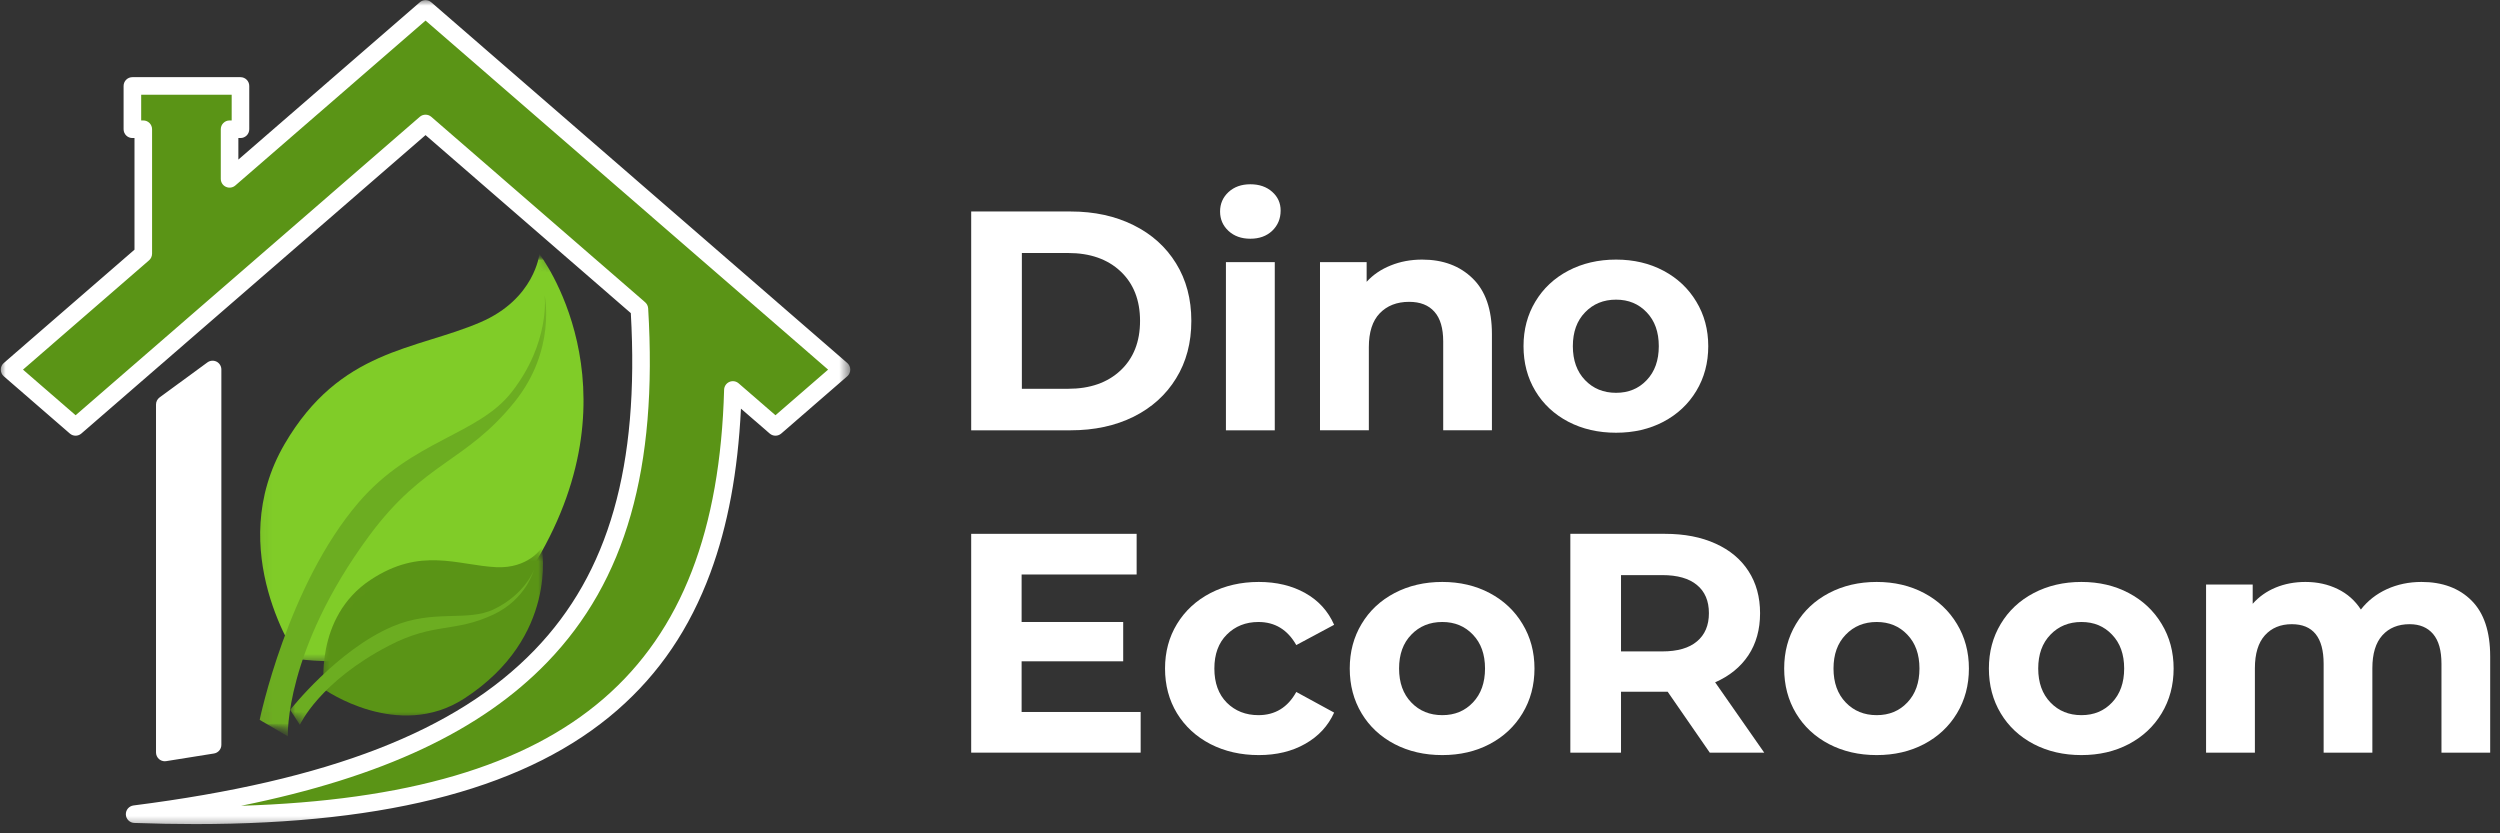 <svg width="216" height="72" viewBox="0 0 216 72" fill="none" xmlns="http://www.w3.org/2000/svg">
<rect x="0" y="0" width="216" height="72" fill="#333333" stroke="none"/>
<path d="M61.901 22.565L44.368 7.363L36.767 0.77L29.164 7.363L19.835 15.452V11.166H20.777V7.427H11.438V11.166H12.38V21.916L11.631 22.565L0.826 31.935L4.861 35.435L6.533 36.886L11.631 32.463L36.767 10.668L55.242 26.69C56.821 52.786 45.526 66.033 11.631 70.343C50.423 71.74 62.65 58.013 63.322 33.694L67.001 36.886L68.671 35.435L72.706 31.935L61.901 22.565Z" fill="#5A9416"/>
<mask id="mask0_1_658" style="mask-type:luminance" maskUnits="userSpaceOnUse" x="0" y="0" width="74" height="72">
<path d="M0 0H73.423V71.567H0V0Z" fill="white"/>
</mask>
<g mask="url(#mask0_1_658)">
<path d="M36.767 9.909C36.944 9.909 37.12 9.969 37.263 10.093L55.74 26.115C55.893 26.249 55.988 26.439 56.001 26.642C56.837 40.47 54.068 50.186 47.285 57.214C41.583 63.124 33.059 67.144 20.83 69.62C49.358 68.726 61.895 57.824 62.563 33.673C62.571 33.378 62.747 33.117 63.016 32.998C63.283 32.88 63.596 32.927 63.818 33.12L67.001 35.878L71.548 31.936L36.767 1.778L20.331 16.027C20.107 16.222 19.791 16.267 19.519 16.143C19.247 16.022 19.076 15.75 19.076 15.452V11.166C19.076 10.747 19.416 10.407 19.835 10.407H20.017V8.186H12.198V10.407H12.38C12.799 10.407 13.139 10.747 13.139 11.166V21.916C13.139 22.138 13.044 22.346 12.878 22.491L1.986 31.936L6.533 35.878L36.269 10.093C36.411 9.969 36.588 9.909 36.767 9.909ZM16.871 71.2C15.175 71.2 13.403 71.166 11.604 71.102C11.209 71.089 10.889 70.773 10.874 70.377C10.855 69.984 11.143 69.641 11.536 69.591C28.409 67.444 39.42 63.175 46.193 56.159C52.607 49.511 55.252 40.256 54.503 27.054L36.767 11.673L7.028 37.458C6.744 37.706 6.319 37.706 6.034 37.458L0.327 32.51C0.161 32.365 0.066 32.157 0.066 31.936C0.066 31.717 0.161 31.508 0.327 31.363L11.62 21.571V11.926H11.438C11.019 11.926 10.678 11.588 10.678 11.166V7.427C10.678 7.007 11.019 6.667 11.438 6.667H20.777C21.196 6.667 21.536 7.007 21.536 7.427V11.166C21.536 11.588 21.196 11.926 20.777 11.926H20.595V13.788L36.269 0.198C36.553 -0.05 36.978 -0.05 37.263 0.198L73.204 31.363C73.37 31.508 73.465 31.717 73.465 31.936C73.465 32.157 73.37 32.365 73.204 32.51L67.5 37.458C67.212 37.706 66.788 37.706 66.503 37.458L64.018 35.306C63.749 40.768 62.884 45.42 61.381 49.482C59.598 54.297 56.974 58.174 53.356 61.336C45.755 67.975 33.821 71.2 16.871 71.2Z" fill="white"/>
</g>
<path d="M14.239 34.95V65.013L18.366 64.351V31.925L14.239 34.95Z" fill="white"/>
<path d="M14.999 35.335V64.121L17.607 63.705V33.423L14.999 35.335ZM14.239 65.772C14.06 65.772 13.886 65.709 13.746 65.59C13.577 65.445 13.479 65.234 13.479 65.013V34.95C13.479 34.707 13.595 34.48 13.791 34.335L17.918 31.313C18.15 31.144 18.456 31.118 18.712 31.247C18.965 31.376 19.126 31.64 19.126 31.925V64.351C19.126 64.725 18.857 65.042 18.488 65.102L14.36 65.762C14.318 65.767 14.279 65.772 14.239 65.772Z" fill="white"/>
<mask id="mask1_1_658" style="mask-type:luminance" maskUnits="userSpaceOnUse" x="22" y="21" width="30" height="37">
<path d="M22.056 21.605H51.087V57.388H22.056V21.605Z" fill="white"/>
</mask>
<g mask="url(#mask1_1_658)">
<mask id="mask2_1_658" style="mask-type:luminance" maskUnits="userSpaceOnUse" x="16" y="17" width="42" height="52">
<path d="M26.618 17.224L57.665 24.553L47.195 68.908L16.148 61.579L26.618 17.224Z" fill="white"/>
</mask>
<g mask="url(#mask2_1_658)">
<mask id="mask3_1_658" style="mask-type:luminance" maskUnits="userSpaceOnUse" x="15" y="17" width="43" height="52">
<path d="M57.441 24.501L26.394 17.172L15.924 61.526L46.973 68.855L57.441 24.501Z" fill="white"/>
</mask>
<g mask="url(#mask3_1_658)">
<mask id="mask4_1_658" style="mask-type:luminance" maskUnits="userSpaceOnUse" x="15" y="17" width="43" height="52">
<path d="M57.441 24.501L26.394 17.172L15.924 61.526L46.973 68.855L57.441 24.501Z" fill="white"/>
</mask>
<g mask="url(#mask4_1_658)">
<path d="M24.595 38.357C19.22 47.559 25.779 56.942 25.779 56.942C25.779 56.942 39.974 59.174 46.327 48.495C55.365 33.309 46.604 21.945 46.604 21.945C46.604 21.945 46.208 25.83 41.501 27.847C35.87 30.263 29.377 30.168 24.595 38.357Z" fill="#80CC28"/>
</g>
</g>
</g>
</g>
<mask id="mask5_1_658" style="mask-type:luminance" maskUnits="userSpaceOnUse" x="22" y="24" width="26" height="41">
<path d="M22.056 24.981H47.712V64.14H22.056V24.981Z" fill="white"/>
</mask>
<g mask="url(#mask5_1_658)">
<mask id="mask6_1_658" style="mask-type:luminance" maskUnits="userSpaceOnUse" x="16" y="17" width="42" height="52">
<path d="M26.618 17.224L57.665 24.553L47.195 68.908L16.148 61.579L26.618 17.224Z" fill="white"/>
</mask>
<g mask="url(#mask6_1_658)">
<mask id="mask7_1_658" style="mask-type:luminance" maskUnits="userSpaceOnUse" x="15" y="17" width="43" height="52">
<path d="M57.441 24.501L26.394 17.172L15.924 61.526L46.973 68.855L57.441 24.501Z" fill="white"/>
</mask>
<g mask="url(#mask7_1_658)">
<mask id="mask8_1_658" style="mask-type:luminance" maskUnits="userSpaceOnUse" x="15" y="17" width="43" height="52">
<path d="M57.441 24.501L26.394 17.172L15.924 61.526L46.973 68.855L57.441 24.501Z" fill="white"/>
</mask>
<g mask="url(#mask8_1_658)">
<path d="M24.867 63.62C24.867 63.62 24.567 56.225 31.896 46.295C36.653 39.85 40.245 39.979 44.478 34.702C48.081 30.213 47.055 25.511 47.055 25.511C47.055 25.511 47.583 29.562 44.199 33.889C41.298 37.598 35.617 38.022 30.996 43.397C24.83 50.573 22.436 62.196 22.436 62.196L24.867 63.62Z" fill="#6CAD21"/>
</g>
</g>
</g>
</g>
<mask id="mask9_1_658" style="mask-type:luminance" maskUnits="userSpaceOnUse" x="27" y="47" width="21" height="16">
<path d="M27.457 47.261H47.036V62.114H27.457V47.261Z" fill="white"/>
</mask>
<g mask="url(#mask9_1_658)">
<mask id="mask10_1_658" style="mask-type:luminance" maskUnits="userSpaceOnUse" x="21" y="40" width="31" height="31">
<path d="M38.112 40.098L51.356 51.096L35.182 70.575L21.937 59.577L38.112 40.098Z" fill="white"/>
</mask>
<g mask="url(#mask10_1_658)">
<mask id="mask11_1_658" style="mask-type:luminance" maskUnits="userSpaceOnUse" x="22" y="40" width="30" height="31">
<path d="M51.477 51.198L38.233 40.198L22.058 59.677L35.303 70.675L51.477 51.198Z" fill="white"/>
</mask>
<g mask="url(#mask11_1_658)">
<path d="M32.006 50.106C27.109 53.348 28 59.553 28 59.553C28 59.553 34.388 64.076 40.126 60.344C48.289 55.038 46.809 47.324 46.809 47.324C46.809 47.324 45.66 49.144 42.861 49.004C39.512 48.835 36.363 47.224 32.006 50.106Z" fill="#5A9416"/>
</g>
</g>
</g>
<mask id="mask12_1_658" style="mask-type:luminance" maskUnits="userSpaceOnUse" x="24" y="48" width="23" height="15">
<path d="M24.757 48.611H46.362V62.79H24.757V48.611Z" fill="white"/>
</mask>
<g mask="url(#mask12_1_658)">
<mask id="mask13_1_658" style="mask-type:luminance" maskUnits="userSpaceOnUse" x="21" y="40" width="31" height="31">
<path d="M38.112 40.098L51.357 51.096L35.182 70.575L21.938 59.577L38.112 40.098Z" fill="white"/>
</mask>
<g mask="url(#mask13_1_658)">
<mask id="mask14_1_658" style="mask-type:luminance" maskUnits="userSpaceOnUse" x="22" y="40" width="30" height="31">
<path d="M51.478 51.199L38.233 40.198L22.059 59.678L35.303 70.675L51.478 51.199Z" fill="white"/>
</mask>
<g mask="url(#mask14_1_658)">
<path d="M25.909 62.623C25.909 62.623 27.584 58.907 33.615 55.779C37.532 53.751 39.254 54.68 42.627 53.1C45.494 51.755 46.151 49.191 46.151 49.191C46.151 49.191 45.412 51.315 42.688 52.633C40.356 53.759 37.474 52.599 33.892 54.136C29.108 56.186 25.07 61.336 25.07 61.336L25.909 62.623Z" fill="#6CAD21"/>
</g>
</g>
</g>
<path d="M83.911 18.273H92.508C94.555 18.273 96.364 18.669 97.941 19.455C99.516 20.235 100.739 21.338 101.612 22.757C102.491 24.178 102.931 25.834 102.931 27.725C102.931 29.619 102.491 31.275 101.612 32.694C100.739 34.116 99.516 35.221 97.941 36.007C96.364 36.787 94.555 37.178 92.508 37.178H83.911V18.273ZM92.287 33.591C94.178 33.591 95.686 33.063 96.812 32.008C97.936 30.953 98.5 29.527 98.5 27.725C98.5 25.927 97.936 24.497 96.812 23.442C95.686 22.387 94.178 21.86 92.287 21.86H88.289V33.591H92.287Z" fill="white"/>
<path d="M105.92 22.651H110.14V37.178H105.92V22.651ZM108.03 20.626C107.255 20.626 106.627 20.401 106.142 19.951C105.657 19.502 105.414 18.943 105.414 18.273C105.414 17.606 105.657 17.047 106.142 16.596C106.627 16.148 107.255 15.921 108.03 15.921C108.803 15.921 109.433 16.14 109.919 16.575C110.404 17.005 110.647 17.543 110.647 18.189C110.647 18.893 110.404 19.476 109.919 19.94C109.433 20.399 108.803 20.626 108.03 20.626Z" fill="white"/>
<path d="M122.878 22.429C124.677 22.429 126.13 22.973 127.235 24.054C128.345 25.13 128.902 26.734 128.902 28.864V37.177H124.693V29.508C124.693 28.355 124.439 27.498 123.933 26.934C123.432 26.364 122.704 26.079 121.749 26.079C120.686 26.079 119.84 26.412 119.207 27.071C118.579 27.725 118.268 28.701 118.268 29.993V37.177H114.048V22.651H118.078V24.349C118.632 23.738 119.326 23.268 120.156 22.936C120.985 22.598 121.892 22.429 122.878 22.429Z" fill="white"/>
<path d="M139.628 37.388C138.093 37.388 136.719 37.072 135.503 36.439C134.285 35.801 133.336 34.914 132.655 33.781C131.972 32.641 131.632 31.352 131.632 29.909C131.632 28.474 131.972 27.192 132.655 26.058C133.336 24.919 134.285 24.03 135.503 23.389C136.719 22.751 138.093 22.429 139.628 22.429C141.153 22.429 142.519 22.751 143.721 23.389C144.929 24.03 145.876 24.919 146.559 26.058C147.247 27.192 147.593 28.474 147.593 29.909C147.593 31.352 147.247 32.641 146.559 33.781C145.876 34.914 144.929 35.801 143.721 36.439C142.519 37.072 141.153 37.388 139.628 37.388ZM139.628 33.939C140.704 33.939 141.585 33.575 142.276 32.842C142.972 32.111 143.32 31.133 143.32 29.909C143.32 28.685 142.972 27.712 142.276 26.987C141.585 26.256 140.704 25.89 139.628 25.89C138.544 25.89 137.65 26.256 136.949 26.987C136.245 27.712 135.894 28.685 135.894 29.909C135.894 31.133 136.245 32.111 136.949 32.842C137.65 33.575 138.544 33.939 139.628 33.939Z" fill="white"/>
<path d="M98.553 61.515V65.028H83.911V46.123H98.205V49.636H88.267V53.74H97.044V57.137H88.267V61.515H98.553Z" fill="white"/>
<path d="M108.761 65.239C107.212 65.239 105.82 64.922 104.583 64.289C103.351 63.651 102.389 62.765 101.693 61.631C101.002 60.492 100.659 59.202 100.659 57.759C100.659 56.325 101.002 55.043 101.693 53.909C102.389 52.769 103.351 51.881 104.583 51.24C105.82 50.602 107.212 50.28 108.761 50.28C110.293 50.28 111.63 50.602 112.769 51.24C113.914 51.881 114.747 52.796 115.269 53.983L111.999 55.734C111.245 54.405 110.156 53.74 108.729 53.74C107.632 53.74 106.719 54.104 105.997 54.827C105.279 55.544 104.921 56.522 104.921 57.759C104.921 59.004 105.279 59.99 105.997 60.713C106.719 61.43 107.632 61.789 108.729 61.789C110.169 61.789 111.261 61.122 111.999 59.785L115.269 61.568C114.747 62.723 113.914 63.622 112.769 64.268C111.63 64.917 110.293 65.239 108.761 65.239Z" fill="white"/>
<path d="M124.614 65.239C123.079 65.239 121.705 64.922 120.489 64.289C119.271 63.651 118.321 62.765 117.641 61.631C116.958 60.492 116.618 59.202 116.618 57.759C116.618 56.325 116.958 55.043 117.641 53.909C118.321 52.769 119.271 51.881 120.489 51.24C121.705 50.602 123.079 50.28 124.614 50.28C126.138 50.28 127.505 50.602 128.707 51.24C129.915 51.881 130.862 52.769 131.545 53.909C132.233 55.043 132.579 56.325 132.579 57.759C132.579 59.202 132.233 60.492 131.545 61.631C130.862 62.765 129.915 63.651 128.707 64.289C127.505 64.922 126.138 65.239 124.614 65.239ZM124.614 61.789C125.69 61.789 126.571 61.425 127.262 60.692C127.958 59.961 128.306 58.983 128.306 57.759C128.306 56.535 127.958 55.562 127.262 54.837C126.571 54.106 125.69 53.74 124.614 53.74C123.53 53.74 122.636 54.106 121.935 54.837C121.23 55.562 120.88 56.535 120.88 57.759C120.88 58.983 121.23 59.961 121.935 60.692C122.636 61.425 123.53 61.789 124.614 61.789Z" fill="white"/>
<path d="M147.724 65.028L144.085 59.764H140.055V65.028H135.677V46.123H143.863C145.535 46.123 146.988 46.406 148.22 46.967C149.457 47.524 150.406 48.315 151.068 49.341C151.735 50.369 152.07 51.583 152.07 52.98C152.07 54.389 151.733 55.602 151.058 56.62C150.382 57.633 149.425 58.411 148.188 58.951L152.429 65.028H147.724ZM147.65 52.98C147.65 51.92 147.305 51.108 146.616 50.544C145.933 49.974 144.934 49.689 143.62 49.689H140.055V56.282H143.62C144.934 56.282 145.933 55.995 146.616 55.417C147.305 54.842 147.65 54.03 147.65 52.98Z" fill="white"/>
<path d="M162.149 65.239C160.614 65.239 159.24 64.922 158.024 64.289C156.806 63.651 155.857 62.765 155.176 61.631C154.493 60.492 154.153 59.202 154.153 57.759C154.153 56.325 154.493 55.043 155.176 53.909C155.857 52.769 156.806 51.881 158.024 51.24C159.24 50.602 160.614 50.28 162.149 50.28C163.674 50.28 165.04 50.602 166.242 51.24C167.45 51.881 168.397 52.769 169.08 53.909C169.768 55.043 170.114 56.325 170.114 57.759C170.114 59.202 169.768 60.492 169.08 61.631C168.397 62.765 167.45 63.651 166.242 64.289C165.04 64.922 163.674 65.239 162.149 65.239ZM162.149 61.789C163.225 61.789 164.106 61.425 164.797 60.692C165.493 59.961 165.841 58.983 165.841 57.759C165.841 56.535 165.493 55.562 164.797 54.837C164.106 54.106 163.225 53.74 162.149 53.74C161.065 53.74 160.171 54.106 159.47 54.837C158.766 55.562 158.415 56.535 158.415 57.759C158.415 58.983 158.766 59.961 159.47 60.692C160.171 61.425 161.065 61.789 162.149 61.789Z" fill="white"/>
<path d="M179.836 65.239C178.301 65.239 176.927 64.922 175.711 64.289C174.493 63.651 173.544 62.765 172.863 61.631C172.18 60.492 171.84 59.202 171.84 57.759C171.84 56.325 172.18 55.043 172.863 53.909C173.544 52.769 174.493 51.881 175.711 51.24C176.927 50.602 178.301 50.28 179.836 50.28C181.361 50.28 182.727 50.602 183.929 51.24C185.137 51.881 186.084 52.769 186.767 53.909C187.455 55.043 187.801 56.325 187.801 57.759C187.801 59.202 187.455 60.492 186.767 61.631C186.084 62.765 185.137 63.651 183.929 64.289C182.727 64.922 181.361 65.239 179.836 65.239ZM179.836 61.789C180.912 61.789 181.793 61.425 182.484 60.692C183.18 59.961 183.528 58.983 183.528 57.759C183.528 56.535 183.18 55.562 182.484 54.837C181.793 54.106 180.912 53.74 179.836 53.74C178.752 53.74 177.858 54.106 177.157 54.837C176.453 55.562 176.102 56.535 176.102 57.759C176.102 58.983 176.453 59.961 177.157 60.692C177.858 61.425 178.752 61.789 179.836 61.789Z" fill="white"/>
<path d="M209.212 50.28C211.032 50.28 212.478 50.818 213.548 51.894C214.616 52.965 215.152 54.571 215.152 56.715V65.028H210.943V57.358C210.943 56.206 210.703 55.349 210.225 54.784C209.745 54.215 209.067 53.93 208.189 53.93C207.198 53.93 206.412 54.252 205.837 54.89C205.259 55.531 204.972 56.48 204.972 57.738V65.028H200.762V57.358C200.762 55.074 199.845 53.93 198.009 53.93C197.039 53.93 196.263 54.252 195.688 54.89C195.111 55.531 194.823 56.48 194.823 57.738V65.028H190.604V50.501H194.633V52.168C195.174 51.556 195.836 51.089 196.617 50.765C197.397 50.443 198.254 50.28 199.191 50.28C200.217 50.28 201.145 50.486 201.976 50.892C202.804 51.292 203.474 51.883 203.98 52.664C204.571 51.904 205.32 51.319 206.227 50.902C207.14 50.488 208.136 50.28 209.212 50.28Z" fill="white"/>
</svg>
